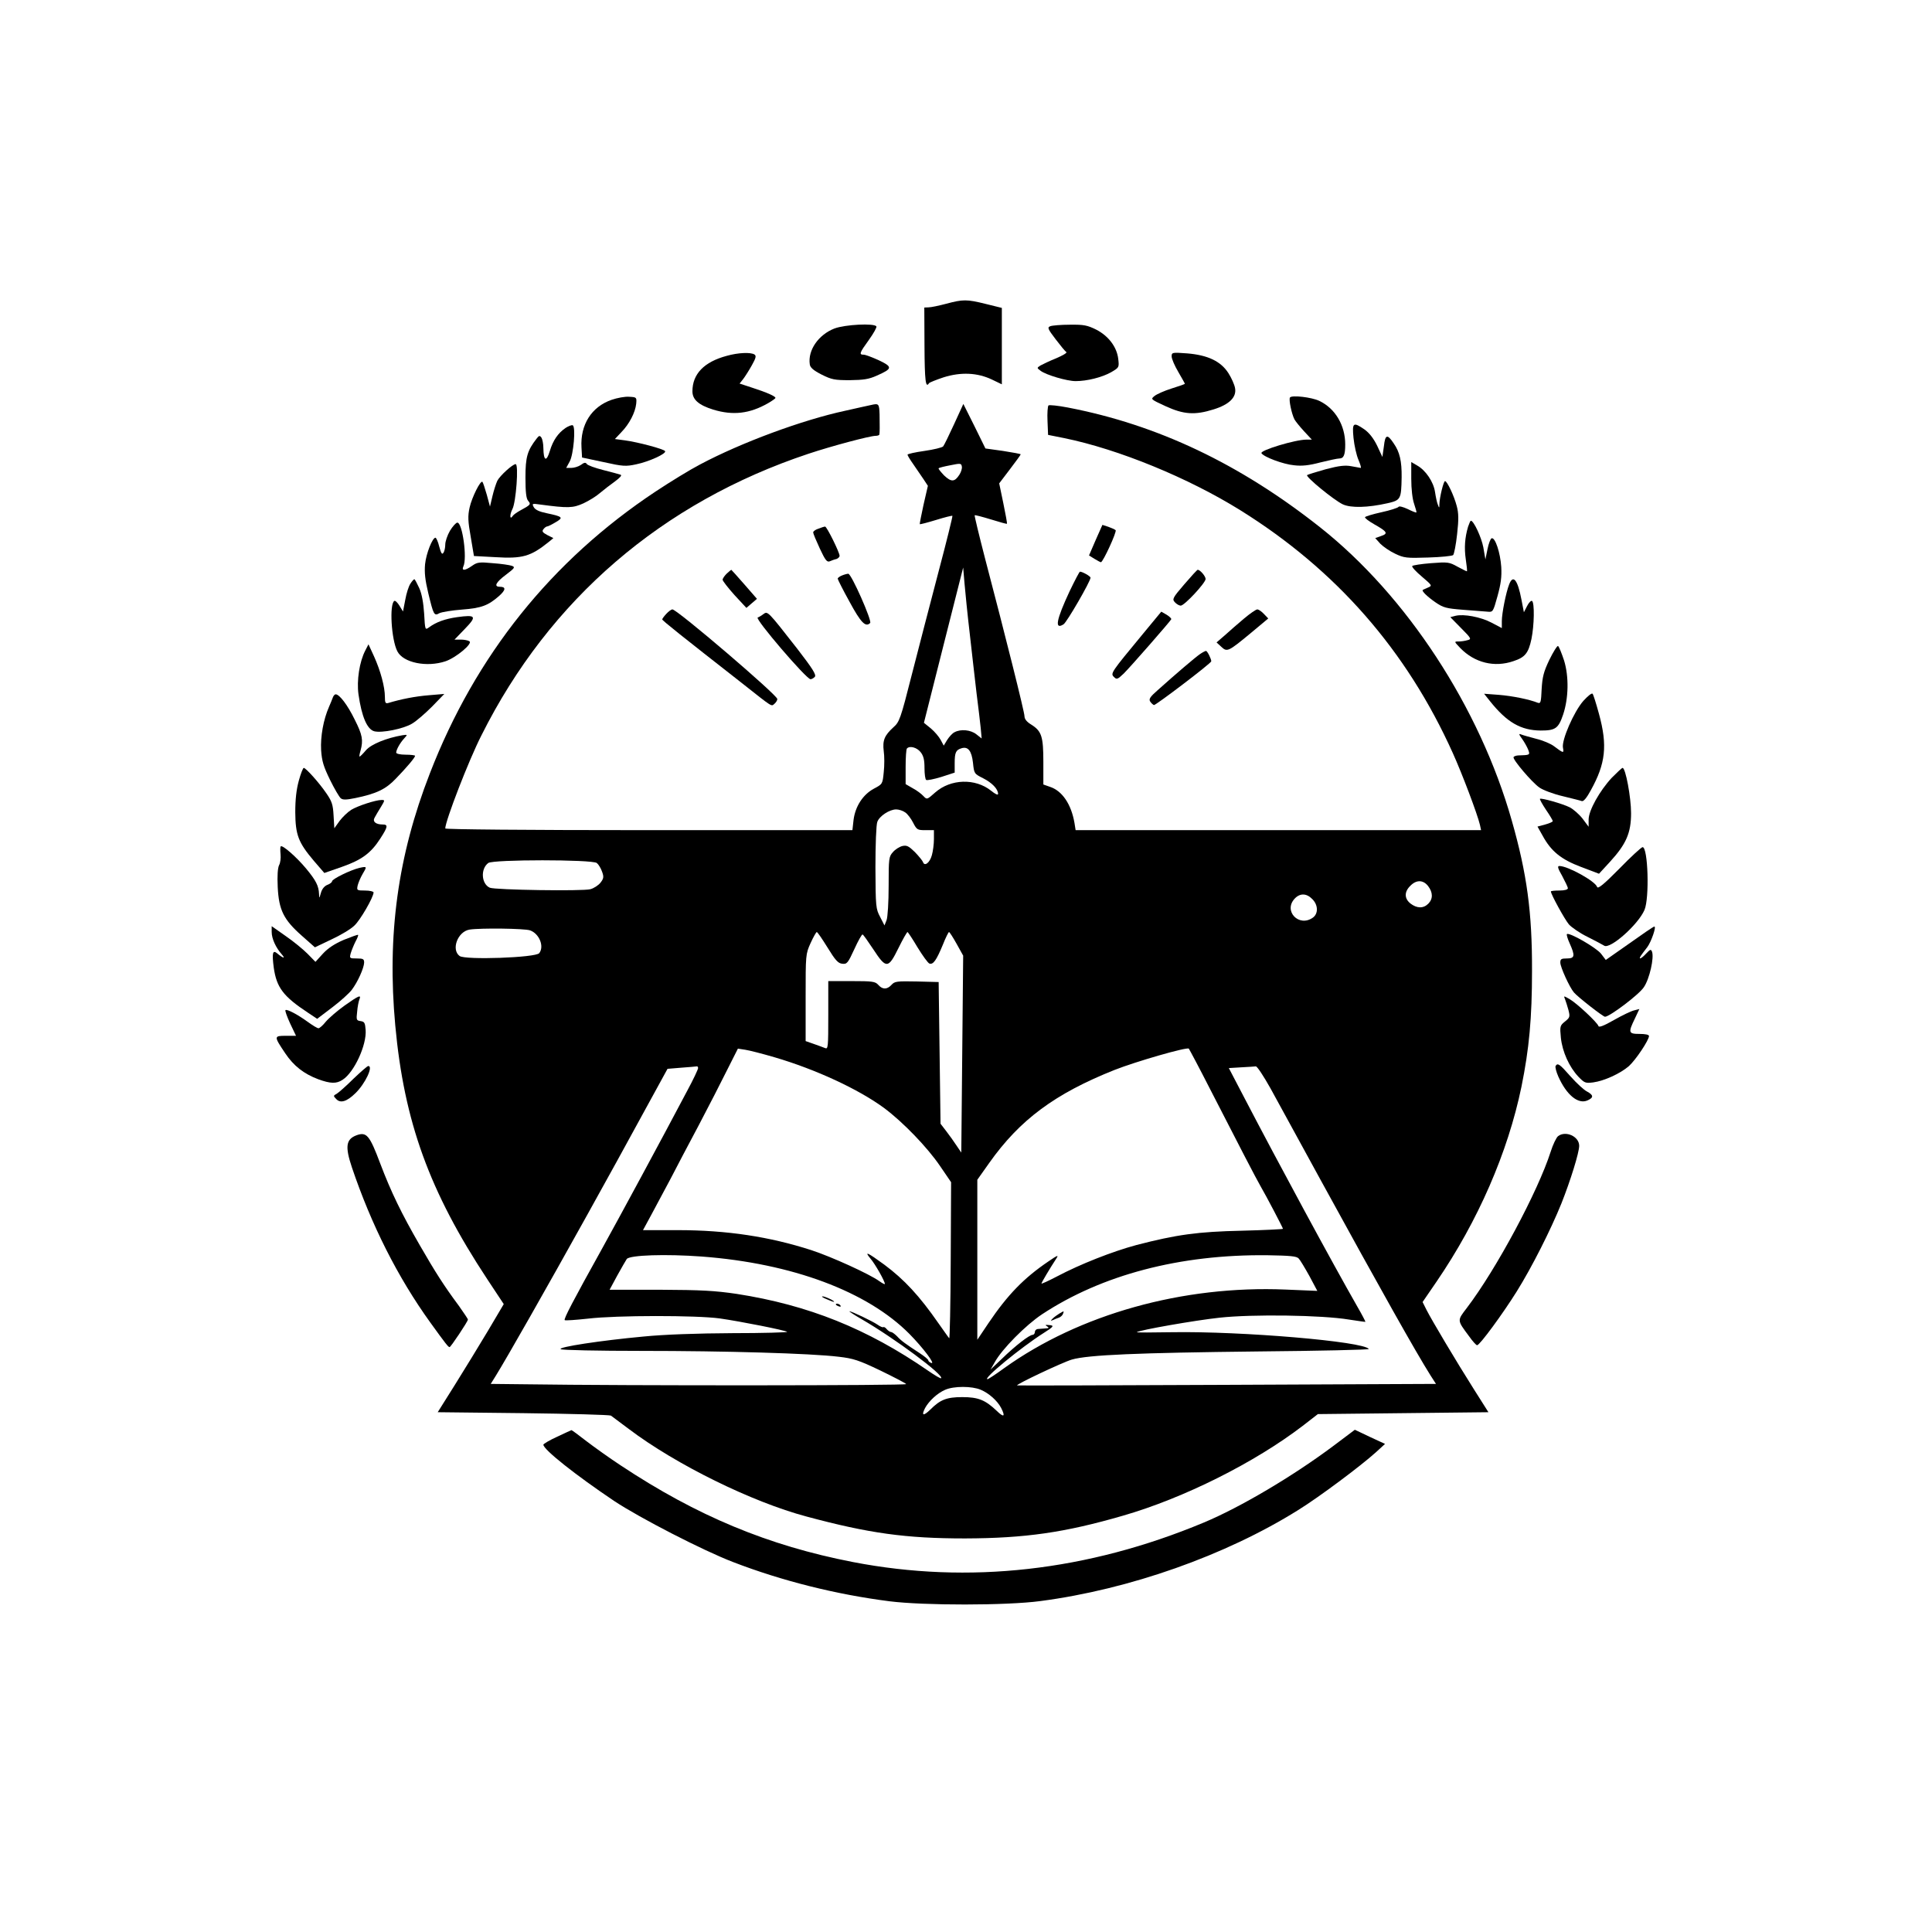<?xml version="1.0" standalone="no"?>
<!DOCTYPE svg PUBLIC "-//W3C//DTD SVG 20010904//EN"
 "http://www.w3.org/TR/2001/REC-SVG-20010904/DTD/svg10.dtd">
<svg version="1.0" xmlns="http://www.w3.org/2000/svg"
 width="1024pt" height="1024pt" viewBox="0 0 1024 1024"
 preserveAspectRatio="xMidYMid meet">

<g transform="translate(0,1024) scale(0.1,-0.1)"
fill="#000000" stroke="none">
<path d="M5015 8630 c-38 -10 -80 -19 -93 -19 l-23 -1 1 -205 c1 -183 6 -225
24 -196 3 4 38 18 77 31 92 29 180 25 257 -12 l52 -25 0 202 0 203 -85 21
c-101 25 -120 25 -210 1z"/>
<path d="M4423 8499 c-85 -33 -142 -115 -131 -190 2 -17 19 -32 62 -54 54 -27
69 -30 150 -30 73 1 101 5 143 24 84 37 85 46 12 81 -35 16 -72 30 -81 30 -26
0 -23 9 27 78 25 35 43 67 40 72 -11 18 -166 10 -222 -11z"/>
<path d="M5567 8511 c-17 -6 -14 -14 28 -69 26 -34 51 -65 57 -68 5 -4 -19
-18 -54 -33 -35 -14 -72 -32 -83 -38 -20 -13 -20 -13 0 -28 28 -22 140 -55
186 -55 61 0 140 20 188 47 43 25 43 26 38 70 -7 63 -51 122 -117 156 -47 23
-65 27 -139 26 -47 0 -94 -4 -104 -8z"/>
<path d="M3852 8354 c-120 -32 -182 -96 -182 -188 0 -44 33 -73 110 -97 105
-32 193 -22 291 34 21 12 39 25 39 28 0 9 -46 29 -123 54 l-67 22 19 24 c10
13 31 46 46 73 22 39 24 50 14 57 -20 13 -87 10 -147 -7z"/>
<path d="M6210 8351 c0 -13 16 -50 35 -82 19 -33 35 -61 35 -63 0 -2 -31 -13
-70 -25 -38 -12 -79 -30 -91 -40 -21 -17 -21 -17 59 -54 96 -44 155 -48 254
-17 84 26 123 65 114 113 -3 18 -19 54 -35 79 -40 63 -109 96 -219 105 -80 6
-82 5 -82 -16z"/>
<path d="M3242 8121 c-107 -37 -167 -132 -160 -253 l3 -53 113 -24 c103 -23
119 -24 174 -12 68 14 162 57 153 70 -6 11 -145 48 -213 57 l-53 7 34 36 c43
44 74 105 79 151 3 34 2 35 -37 37 -22 2 -64 -6 -93 -16z"/>
<path d="M6837 8133 c-7 -11 9 -87 24 -116 6 -11 29 -39 51 -63 l41 -44 -28 0
c-60 0 -248 -57 -239 -72 12 -20 116 -59 173 -64 41 -5 79 -1 139 15 45 11 90
21 101 21 23 0 31 19 31 74 0 102 -53 191 -137 231 -41 20 -148 32 -156 18z"/>
<path d="M4615 8093 c-11 -2 -72 -16 -135 -30 -228 -49 -552 -169 -770 -285
-52 -27 -158 -92 -235 -143 -552 -366 -955 -869 -1197 -1495 -170 -437 -227
-856 -183 -1335 47 -511 181 -880 487 -1344 l88 -133 -84 -142 c-46 -77 -125
-206 -175 -286 l-91 -145 453 -5 c248 -3 458 -9 465 -13 6 -5 49 -36 95 -71
250 -189 653 -387 942 -464 331 -89 526 -116 840 -116 318 1 528 31 835 120
324 93 702 283 955 477 l80 62 452 5 452 5 -76 120 c-95 150 -224 367 -252
422 l-21 42 74 108 c220 322 378 685 450 1033 41 202 56 363 56 615 1 310 -27
514 -107 795 -170 600 -557 1192 -1016 1555 -426 337 -863 544 -1337 635 -52
10 -99 15 -103 11 -4 -5 -7 -41 -5 -82 l3 -74 85 -17 c289 -59 659 -211 935
-383 507 -316 880 -742 1125 -1286 49 -108 131 -325 144 -381 l6 -28 -1074 0
-1075 0 -6 38 c-17 99 -65 171 -131 192 l-34 12 0 119 c0 136 -9 164 -65 199
-23 14 -35 29 -35 44 0 22 -100 421 -209 836 -32 124 -57 227 -55 229 2 2 40
-8 86 -22 45 -14 84 -25 85 -23 2 1 -7 50 -19 108 l-22 106 57 75 c31 41 57
76 57 79 0 2 -42 10 -94 18 l-93 13 -58 118 -59 118 -49 -107 c-27 -59 -53
-112 -58 -118 -5 -6 -50 -17 -99 -24 -50 -7 -90 -16 -90 -20 0 -4 14 -27 31
-51 16 -24 41 -60 54 -79 l23 -35 -23 -100 c-12 -55 -21 -101 -20 -103 2 -2
40 8 86 22 45 14 85 24 87 22 2 -2 -31 -136 -74 -298 -42 -161 -106 -405 -141
-543 -60 -237 -66 -252 -98 -280 -47 -43 -58 -69 -51 -126 4 -27 4 -77 0 -112
-6 -63 -7 -63 -52 -87 -58 -31 -99 -94 -108 -166 l-6 -54 -1079 0 c-650 0
-1079 4 -1079 9 0 39 124 361 192 494 360 720 958 1234 1733 1492 123 41 326
95 356 95 10 0 20 3 20 8 2 11 2 42 1 105 -2 58 -4 60 -47 50z m470 -369 c-25
-39 -43 -40 -81 -4 -18 19 -32 36 -29 38 2 3 30 10 62 16 54 11 58 11 61 -7 2
-10 -4 -29 -13 -43z m55 -844 c11 -102 28 -243 36 -315 9 -71 19 -154 22 -184
l5 -55 -28 22 c-30 24 -83 29 -116 11 -11 -5 -28 -24 -39 -41 l-18 -30 -16 30
c-9 17 -32 44 -52 61 l-37 30 104 412 104 411 7 -83 c4 -46 16 -167 28 -269z
m-261 -626 c16 -20 21 -41 21 -85 0 -32 4 -60 9 -63 5 -3 41 4 80 16 l71 23 0
50 c0 56 6 70 36 79 35 11 54 -14 61 -77 6 -57 6 -58 54 -82 47 -24 79 -57 79
-83 0 -8 -15 -1 -37 17 -84 67 -214 63 -296 -9 -44 -39 -44 -39 -63 -19 -10
11 -35 30 -56 41 l-38 22 0 91 c0 50 3 95 7 98 15 16 53 5 72 -19z m-81 -320
c12 -8 31 -33 42 -55 19 -37 23 -39 65 -39 l45 0 0 -47 c0 -27 -5 -65 -11 -86
-11 -40 -39 -61 -47 -36 -3 8 -22 31 -43 53 -33 32 -43 37 -66 32 -16 -4 -38
-18 -50 -32 -22 -24 -23 -34 -23 -179 0 -87 -5 -166 -11 -182 l-11 -28 -23 45
c-23 43 -24 54 -25 262 0 119 4 228 10 242 11 31 65 66 100 66 14 0 36 -7 48
-16z m-1635 -268 c9 -7 22 -28 28 -46 10 -27 9 -36 -8 -58 -11 -14 -35 -30
-54 -35 -41 -11 -506 -4 -533 8 -45 20 -50 100 -8 131 25 19 549 19 575 0z
m4406 -122 c26 -34 27 -68 1 -94 -26 -26 -60 -25 -94 1 -33 26 -34 62 -1 94
32 33 68 32 94 -1z m-614 -69 c32 -31 33 -78 3 -99 -74 -52 -157 36 -96 101
28 30 63 29 93 -2z m-4146 -166 c49 -17 77 -85 49 -121 -19 -24 -393 -37 -422
-15 -46 34 -10 130 53 140 60 9 290 6 320 -4z m1577 -91 c41 -67 56 -84 78
-86 25 -3 30 3 64 77 20 44 40 80 44 78 4 -1 29 -37 57 -79 68 -104 79 -103
133 7 23 47 45 85 48 85 3 -1 27 -37 53 -81 27 -44 55 -83 63 -86 20 -7 37 17
71 99 15 38 30 68 33 68 3 0 21 -28 40 -62 l35 -63 -5 -522 -5 -522 -25 37
c-13 20 -38 55 -55 77 l-30 39 -5 376 -5 375 -116 3 c-105 2 -117 1 -134 -18
-23 -25 -47 -26 -70 0 -16 18 -31 20 -142 20 l-123 0 0 -181 c0 -169 -1 -181
-17 -174 -10 4 -37 14 -60 22 l-43 15 0 230 c0 228 0 231 26 289 15 33 30 59
33 59 4 0 29 -37 57 -82z m2029 -753 c146 -285 244 -474 265 -510 31 -53 120
-223 120 -228 0 -2 -98 -7 -217 -10 -235 -5 -348 -21 -560 -76 -127 -34 -299
-102 -420 -166 -46 -24 -83 -41 -83 -38 0 5 43 78 79 133 13 20 7 18 -44 -17
-128 -87 -214 -175 -316 -326 l-59 -88 0 424 0 424 63 89 c162 229 348 367
664 493 114 45 385 123 394 113 3 -4 55 -101 114 -217z m-2309 171 c218 -64
444 -169 579 -268 101 -75 231 -210 298 -309 l58 -85 -2 -418 c-1 -230 -5
-414 -8 -409 -4 4 -29 40 -56 78 -102 147 -182 233 -288 312 -89 65 -108 74
-74 33 26 -30 77 -121 77 -135 0 -4 -13 3 -30 15 -53 38 -253 129 -360 164
-220 71 -447 106 -708 106 l-184 0 45 83 c24 45 69 129 100 187 30 58 97 186
150 285 52 99 120 231 151 294 l57 113 39 -6 c21 -3 91 -21 156 -40z m-406
-57 c0 -7 -26 -62 -59 -123 -127 -241 -359 -670 -451 -836 -154 -277 -203
-371 -197 -377 4 -3 59 1 124 8 150 18 575 18 698 1 112 -16 348 -63 357 -71
4 -3 -127 -7 -290 -7 -188 -1 -361 -7 -472 -18 -227 -21 -456 -56 -438 -67 7
-5 200 -9 428 -9 441 0 897 -13 1045 -31 78 -9 106 -18 221 -73 72 -35 134
-67 137 -72 4 -8 -1475 -9 -2020 -1 l-182 2 28 45 c58 94 262 452 483 850 111
199 188 340 374 680 l52 95 73 6 c41 3 77 6 82 7 4 1 7 -3 7 -9z m3033 -106
c35 -65 156 -284 267 -488 320 -584 504 -911 582 -1035 l29 -45 -1108 -5
c-609 -3 -1110 -4 -1112 -3 -8 5 242 123 290 137 86 25 351 36 986 43 326 3
591 9 588 13 -25 40 -676 95 -1042 89 -105 -2 -190 -2 -188 0 12 11 309 63
439 77 175 19 542 14 686 -10 47 -7 86 -13 87 -12 1 1 -18 38 -43 81 -131 229
-421 765 -599 1107 l-82 157 66 4 c36 2 71 4 77 5 7 1 41 -51 77 -115z m-3013
-893 c478 -36 877 -185 1100 -410 72 -73 140 -163 116 -154 -9 3 -16 10 -16
14 0 5 -21 22 -47 39 -75 49 -96 64 -119 89 -12 12 -26 22 -31 22 -6 0 -16 7
-23 15 -7 9 -15 13 -18 11 -3 -3 -17 3 -31 13 -28 19 -137 71 -149 71 -4 0 25
-19 63 -41 175 -101 440 -298 423 -314 -2 -3 -33 15 -69 40 -323 223 -635 348
-1014 407 -116 17 -186 21 -407 22 l-267 0 41 76 c23 41 45 80 50 87 17 21
207 27 398 13z m3163 -10 c8 -8 33 -50 57 -93 l42 -79 -168 7 c-545 23 -1093
-131 -1491 -416 -45 -33 -85 -59 -89 -59 -28 0 178 169 298 245 54 34 58 40
26 42 -18 2 -20 0 -8 -7 12 -8 10 -10 -10 -11 -14 -1 -32 -2 -40 -3 -8 -1 -15
-8 -15 -16 0 -8 -6 -15 -12 -15 -17 0 -91 -57 -163 -127 l-60 -57 23 40 c38
69 164 196 250 253 317 209 730 318 1194 313 121 -2 155 -5 166 -17z m-1685
-696 c43 -18 88 -58 108 -96 24 -47 15 -53 -23 -16 -61 58 -98 73 -183 73 -83
0 -117 -14 -169 -66 -37 -36 -49 -33 -28 8 21 38 65 79 107 97 46 20 141 20
188 0z"/>
<path d="M4379 3355 c18 -8 36 -15 40 -15 13 1 -45 29 -59 29 -8 0 0 -6 19
-14z"/>
<path d="M4430 3326 c0 -2 7 -7 16 -10 8 -3 12 -2 9 4 -6 10 -25 14 -25 6z"/>
<path d="M5615 3278 c-11 -7 -27 -18 -35 -26 -13 -13 -13 -14 0 -9 8 4 23 10
32 13 9 3 19 12 22 20 6 17 7 17 -19 2z"/>
<path d="M2998 7972 c-40 -27 -67 -66 -84 -123 -18 -59 -33 -52 -34 16 0 22
-5 47 -10 55 -9 13 -13 12 -26 -5 -49 -63 -59 -97 -59 -206 0 -77 4 -111 14
-123 16 -19 15 -21 -44 -53 -16 -9 -33 -21 -37 -27 -16 -25 -18 5 -2 36 19 36
34 238 17 238 -16 0 -83 -61 -97 -88 -7 -15 -19 -52 -26 -82 l-13 -55 -17 63
c-10 35 -20 65 -23 68 -10 10 -56 -82 -68 -136 -10 -45 -9 -72 6 -156 l17
-101 112 -6 c145 -9 188 3 285 81 l24 20 -32 16 c-26 14 -30 20 -20 32 6 8 15
14 20 14 4 0 24 10 44 22 43 25 38 30 -48 48 -39 8 -60 18 -68 32 -10 19 -9
20 33 14 150 -20 174 -19 230 6 30 14 69 38 88 55 19 16 55 44 79 61 28 21 39
33 30 36 -8 3 -50 14 -93 25 -43 11 -82 25 -86 32 -6 9 -14 8 -31 -5 -13 -9
-36 -16 -51 -16 l-27 0 18 33 c21 36 34 188 16 193 -5 2 -22 -4 -37 -14z"/>
<path d="M7174 7918 c4 -40 16 -92 26 -115 10 -24 16 -43 12 -43 -4 1 -26 5
-50 9 -32 6 -63 3 -135 -16 -50 -14 -95 -28 -99 -31 -9 -9 141 -132 189 -155
43 -20 132 -18 238 6 69 16 72 21 74 137 1 86 -10 134 -42 180 -34 51 -45 48
-52 -15 l-8 -57 -28 60 c-19 39 -42 68 -67 86 -60 41 -66 37 -58 -46z"/>
<path d="M7480 7702 c0 -54 6 -106 15 -132 8 -24 14 -45 12 -46 -2 -2 -22 6
-46 18 -26 12 -46 17 -49 11 -4 -5 -44 -18 -90 -28 -46 -10 -85 -22 -87 -26
-3 -4 19 -21 49 -38 69 -39 75 -49 36 -62 l-31 -11 27 -30 c16 -16 51 -40 79
-53 46 -22 60 -24 174 -20 68 2 128 8 133 13 5 5 15 55 21 111 9 79 8 112 -2
149 -14 54 -51 132 -62 132 -8 0 -29 -86 -30 -123 0 -21 -1 -21 -8 -2 -5 11
-11 41 -15 67 -8 54 -49 115 -95 141 l-31 18 0 -89z"/>
<path d="M7781 7448 c-17 -58 -21 -111 -12 -173 5 -33 8 -61 6 -63 -1 -1 -23
10 -49 24 -45 25 -51 26 -142 19 -51 -4 -96 -11 -99 -15 -3 -5 20 -30 51 -56
55 -47 56 -48 33 -58 -13 -6 -26 -11 -28 -13 -7 -5 23 -35 68 -66 41 -28 57
-32 146 -39 55 -4 113 -9 129 -10 29 -3 30 -1 53 82 18 65 23 102 20 155 -5
75 -32 158 -51 152 -6 -2 -16 -28 -22 -58 l-11 -54 -11 64 c-10 53 -51 141
-66 141 -3 0 -9 -15 -15 -32z"/>
<path d="M2385 7427 c-14 -24 -25 -57 -25 -73 0 -16 -4 -36 -10 -44 -7 -11
-12 -3 -22 33 -6 26 -16 47 -20 47 -16 0 -49 -83 -55 -140 -4 -45 0 -83 17
-154 28 -116 31 -122 59 -106 12 6 66 15 119 19 103 8 139 21 197 72 36 32 38
49 4 49 -33 0 -21 24 33 64 46 35 50 40 31 47 -11 4 -57 11 -101 14 -72 7 -83
5 -110 -14 -37 -26 -57 -28 -46 -3 21 43 -5 232 -32 232 -7 0 -25 -20 -39 -43z"/>
<path d="M5807 7377 l-35 -81 29 -18 c16 -10 32 -18 34 -18 11 0 86 163 78
170 -4 4 -22 12 -39 18 l-31 10 -36 -81z"/>
<path d="M4338 7438 c-16 -5 -28 -14 -28 -20 0 -6 16 -44 35 -85 29 -62 38
-74 53 -68 9 4 25 10 35 12 9 3 17 11 17 17 0 18 -68 156 -77 155 -4 0 -20 -5
-35 -11z"/>
<path d="M3852 7200 c-12 -12 -22 -26 -22 -33 1 -7 29 -43 63 -81 l63 -68 28
24 28 24 -67 77 c-37 42 -68 77 -69 77 -1 0 -12 -9 -24 -20z"/>
<path d="M6277 7143 c-62 -72 -65 -79 -50 -95 9 -10 23 -18 31 -18 20 0 131
120 132 141 0 15 -29 49 -42 49 -3 0 -35 -35 -71 -77z"/>
<path d="M5670 7108 c-72 -154 -82 -208 -33 -177 17 10 143 228 143 247 0 8
-43 32 -56 32 -3 0 -27 -46 -54 -102z"/>
<path d="M4463 7190 c-13 -5 -23 -13 -23 -17 0 -4 28 -60 63 -123 60 -111 85
-136 109 -112 11 11 -100 262 -116 261 -6 0 -21 -4 -33 -9z"/>
<path d="M2175 7146 c-9 -13 -21 -51 -27 -85 l-12 -62 -19 31 c-10 16 -22 28
-27 25 -27 -17 -16 -205 16 -267 31 -61 156 -86 255 -53 56 19 146 94 127 106
-7 5 -28 9 -46 9 l-33 0 55 57 c65 67 59 76 -41 62 -64 -9 -111 -26 -149 -54
-21 -15 -21 -15 -26 73 -4 58 -12 104 -26 135 -12 26 -23 47 -26 47 -3 0 -13
-11 -21 -24z"/>
<path d="M7999 7143 c-17 -43 -39 -154 -39 -195 l0 -37 -55 29 c-57 30 -147
47 -191 36 l-27 -7 57 -58 c55 -55 56 -59 34 -64 -13 -4 -34 -7 -47 -7 -25 0
-24 0 9 -35 76 -78 181 -104 282 -69 61 20 79 42 95 117 15 73 17 193 3 202
-5 3 -17 -9 -26 -27 l-17 -33 -13 67 c-20 105 -44 135 -65 81z"/>
<path d="M3532 6987 c-12 -13 -22 -26 -22 -30 0 -6 102 -87 419 -335 171 -135
158 -127 176 -112 8 7 15 18 15 25 0 21 -531 475 -556 475 -6 0 -20 -10 -32
-23z"/>
<path d="M6593 6961 c-32 -27 -78 -67 -101 -88 l-44 -38 25 -23 c31 -29 36
-27 158 74 l91 76 -23 24 c-12 13 -28 24 -35 24 -7 0 -39 -22 -71 -49z"/>
<path d="M4046 6985 c-10 -8 -24 -16 -30 -18 -17 -6 258 -327 280 -327 6 0 17
6 23 13 8 11 -12 43 -93 148 -158 202 -157 201 -180 184z"/>
<path d="M6055 6877 c-167 -202 -170 -206 -151 -225 15 -15 19 -13 52 18 39
39 247 277 252 288 1 4 -10 15 -25 24 l-28 16 -100 -121z"/>
<path d="M1936 6792 c-31 -60 -46 -159 -36 -232 17 -119 46 -186 84 -196 40
-10 154 13 199 40 23 13 71 55 107 91 l65 67 -83 -7 c-72 -6 -144 -20 -214
-41 -15 -4 -18 1 -18 33 0 52 -23 138 -58 215 l-29 63 -17 -33z"/>
<path d="M8212 6743 c-31 -65 -37 -91 -41 -156 -3 -68 -5 -77 -20 -72 -45 18
-133 36 -205 42 l-80 6 31 -39 c90 -113 164 -155 269 -156 78 0 94 11 119 85
29 87 31 201 5 286 -13 39 -27 74 -32 77 -4 3 -25 -30 -46 -73z"/>
<path d="M6360 6773 c-25 -17 -128 -105 -224 -191 -40 -35 -48 -47 -40 -60 6
-9 15 -17 20 -19 8 -3 304 222 304 232 0 13 -21 55 -28 55 -4 0 -19 -8 -32
-17z"/>
<path d="M8392 6525 c-50 -57 -116 -208 -108 -248 6 -31 3 -30 -49 9 -16 12
-58 30 -92 38 -34 9 -70 19 -80 23 -14 6 -14 2 5 -24 12 -17 26 -42 32 -57 10
-28 10 -28 -55 -30 -11 -1 -21 -5 -23 -9 -5 -13 98 -134 137 -161 20 -14 76
-35 124 -46 48 -12 94 -23 101 -26 9 -3 26 17 48 58 78 141 89 236 43 404 -15
55 -30 103 -34 107 -5 5 -26 -13 -49 -38z"/>
<path d="M1764 6543 c-4 -10 -12 -32 -20 -49 -30 -68 -46 -158 -42 -230 4 -59
13 -87 47 -157 23 -47 49 -91 57 -98 11 -9 28 -9 77 1 112 23 162 47 215 103
59 61 102 112 102 121 0 3 -22 6 -50 6 -29 0 -50 5 -50 11 0 15 20 51 42 75
19 21 19 21 -9 17 -83 -14 -165 -47 -193 -79 -16 -19 -31 -34 -34 -34 -3 0 0
15 5 32 15 55 10 83 -31 164 -38 78 -81 134 -101 134 -5 0 -12 -8 -15 -17z"/>
<path d="M1584 6103 c-13 -47 -19 -99 -19 -168 1 -120 16 -160 98 -257 l56
-65 92 32 c106 37 155 73 205 151 40 62 42 74 12 74 -37 0 -55 16 -42 37 5 10
20 35 33 56 21 35 22 37 4 37 -32 0 -126 -31 -161 -52 -19 -12 -46 -38 -62
-59 l-28 -39 -4 68 c-3 57 -9 75 -38 117 -38 56 -109 135 -120 135 -4 0 -16
-30 -26 -67z"/>
<path d="M8543 6118 c-65 -70 -123 -174 -123 -222 l0 -38 -32 43 c-18 23 -49
50 -68 60 -38 19 -151 51 -158 45 -2 -2 12 -28 32 -58 20 -29 36 -56 36 -60 0
-4 -18 -12 -40 -18 l-41 -11 27 -48 c45 -83 98 -126 204 -166 l95 -36 58 63
c86 94 112 153 112 258 0 83 -29 240 -45 240 -4 0 -29 -24 -57 -52z"/>
<path d="M1488 5754 c-3 -2 -3 -21 -1 -42 2 -20 -1 -46 -8 -58 -7 -15 -10 -55
-7 -116 6 -121 31 -172 127 -257 l70 -62 88 42 c48 22 103 55 121 73 31 28
102 151 102 176 0 5 -20 10 -45 10 -44 0 -45 1 -39 28 4 15 15 41 25 58 25 42
25 43 -16 34 -47 -11 -145 -59 -145 -71 0 -5 -11 -14 -25 -19 -15 -6 -28 -21
-34 -42 -9 -31 -9 -32 -10 -6 -2 43 -16 71 -69 135 -51 61 -125 126 -134 117z"/>
<path d="M8583 5636 c-83 -84 -114 -109 -118 -97 -9 30 -155 111 -200 111 -12
0 -8 -13 15 -53 16 -30 30 -59 30 -65 0 -7 -17 -12 -45 -12 -25 0 -45 -2 -45
-5 0 -15 72 -146 95 -174 15 -17 59 -47 98 -66 40 -20 79 -41 89 -47 30 -22
180 110 214 189 27 62 19 333 -10 333 -6 0 -62 -51 -123 -114z"/>
<path d="M1440 5300 c0 -35 22 -83 54 -119 21 -24 6 -20 -25 6 -24 20 -28 1
-18 -76 15 -105 50 -152 182 -239 l48 -32 79 60 c44 33 90 75 104 93 32 42 65
116 66 145 0 19 -5 22 -39 22 -39 0 -39 1 -32 28 5 16 16 43 25 61 10 18 16
34 14 36 -2 2 -35 -10 -75 -26 -49 -21 -84 -44 -111 -73 l-40 -44 -42 43 c-23
23 -75 66 -116 94 l-74 52 0 -31z"/>
<path d="M8725 5302 c-22 -15 -79 -55 -127 -89 l-87 -61 -25 33 c-25 32 -169
115 -181 104 -3 -3 4 -26 15 -50 29 -65 27 -79 -15 -79 -30 0 -35 -3 -35 -22
0 -24 49 -131 72 -158 20 -24 156 -130 165 -129 26 1 182 119 206 157 30 44
55 156 43 188 -6 14 -9 13 -31 -10 -25 -27 -42 -35 -29 -13 4 6 20 28 35 47
21 28 50 112 37 109 -2 0 -21 -12 -43 -27z"/>
<path d="M1826 4910 c-39 -28 -83 -66 -99 -85 -15 -19 -33 -35 -39 -35 -6 0
-31 15 -57 34 -55 40 -111 69 -118 62 -3 -3 8 -34 25 -71 l31 -65 -54 0 c-64
0 -64 -2 -3 -93 45 -67 98 -108 174 -137 66 -24 97 -25 130 -3 61 39 128 184
122 264 -3 38 -6 44 -27 47 -22 3 -23 7 -18 50 2 26 8 55 12 65 11 27 -4 20
-79 -33z"/>
<path d="M8295 4944 c4 -10 12 -36 18 -57 9 -36 8 -40 -18 -61 -27 -22 -28
-25 -22 -87 8 -74 44 -154 93 -206 32 -33 37 -35 78 -30 59 8 144 47 189 86
36 32 107 138 107 160 0 7 -20 11 -50 11 -59 0 -61 7 -25 81 l24 51 -27 -7
c-15 -3 -63 -26 -107 -51 -56 -32 -81 -41 -83 -32 -6 19 -114 120 -152 142
-33 19 -33 19 -25 0z"/>
<path d="M8245 4590 c-3 -5 3 -30 14 -55 44 -99 106 -150 156 -127 33 15 31
28 -4 47 -16 8 -55 44 -87 80 -58 66 -68 73 -79 55z"/>
<path d="M1874 4523 c-38 -38 -78 -73 -89 -80 -19 -10 -19 -12 -3 -28 22 -24
56 -14 101 30 53 51 97 145 69 145 -5 0 -39 -30 -78 -67z"/>
<path d="M1890 4223 c-56 -21 -62 -59 -25 -170 103 -305 243 -583 416 -823 83
-115 95 -130 102 -130 6 0 97 136 97 146 0 4 -22 36 -48 73 -78 105 -124 177
-207 321 -97 168 -152 281 -210 434 -56 149 -72 168 -125 149z"/>
<path d="M8258 4218 c-9 -7 -27 -44 -39 -82 -67 -210 -288 -623 -445 -829 -51
-67 -52 -63 12 -149 19 -27 38 -48 43 -48 14 0 137 168 210 285 80 128 180
326 237 467 48 121 94 269 94 305 0 50 -72 82 -112 51z"/>
<path d="M2953 2625 c-40 -18 -73 -38 -73 -42 0 -26 172 -162 376 -299 136
-90 470 -262 629 -323 259 -100 547 -172 829 -208 182 -23 621 -23 800 1 473
62 982 242 1366 482 110 68 331 233 413 307 l48 44 -80 37 -80 38 -113 -85
c-215 -161 -494 -326 -688 -407 -616 -257 -1245 -328 -1860 -209 -448 87 -826
244 -1230 512 -58 38 -139 96 -181 128 -42 33 -78 59 -80 59 -2 -1 -37 -16
-76 -35z"/>
</g>
</svg>
